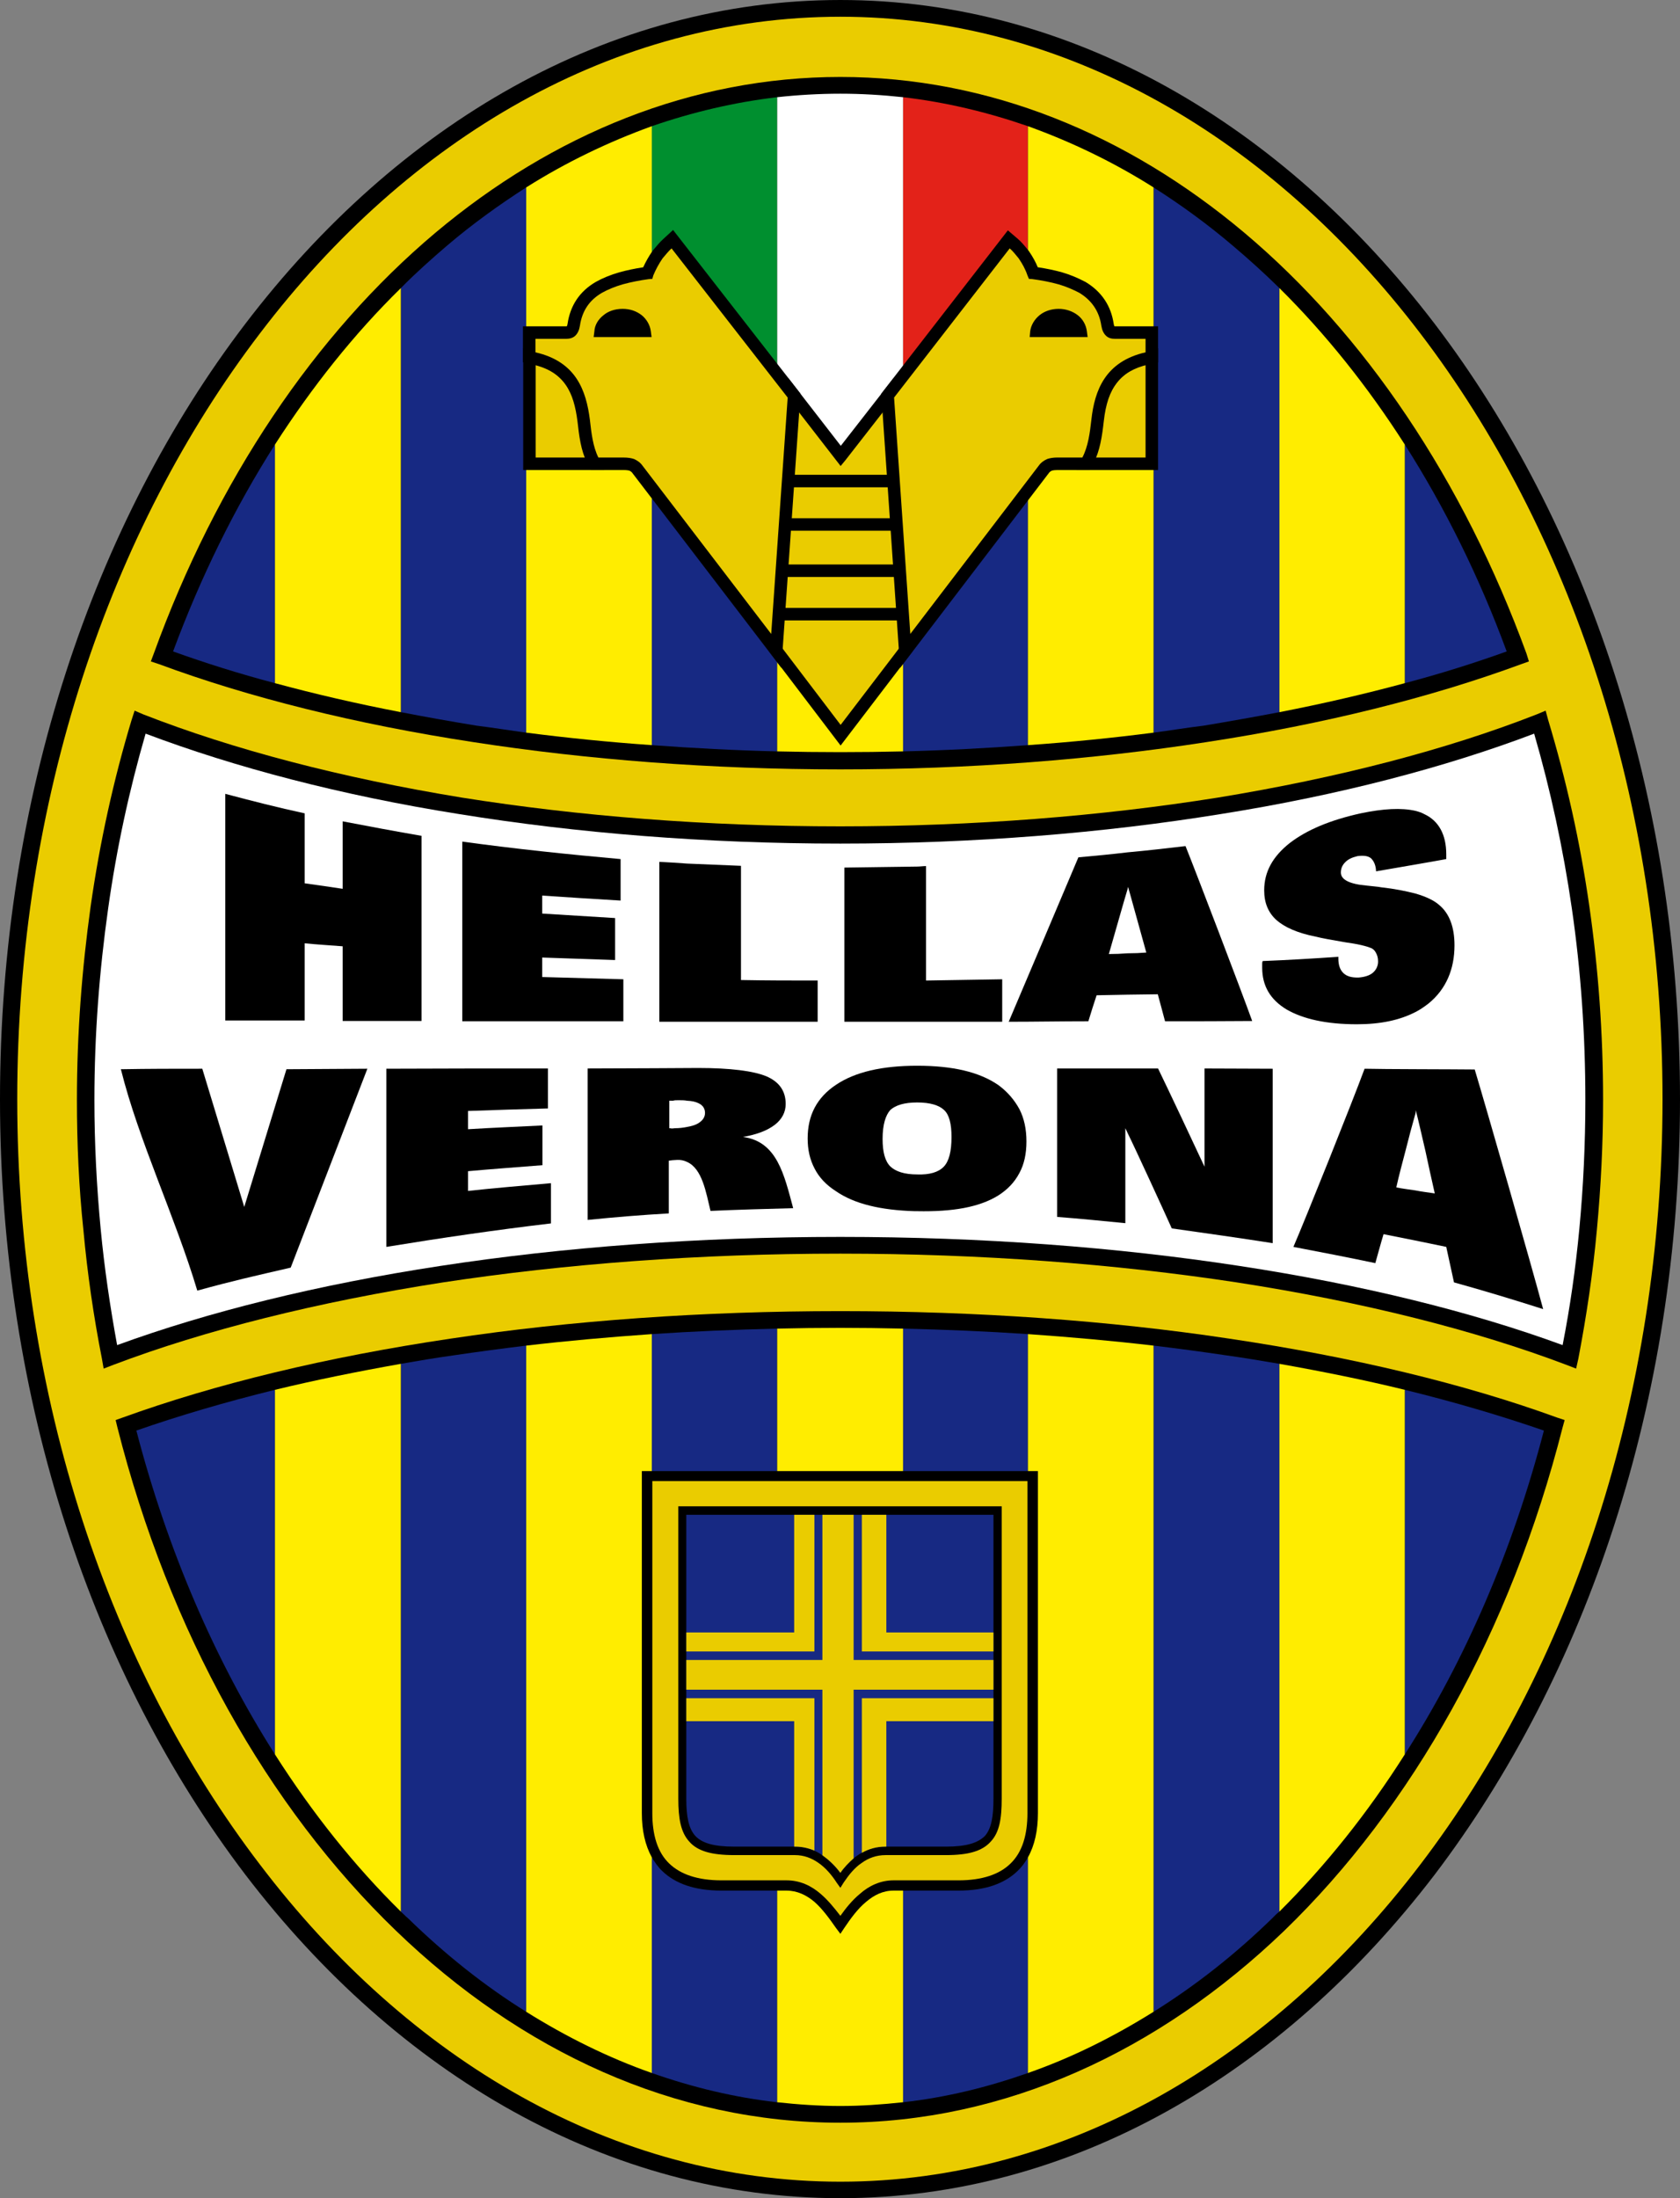 <?xml version="1.0" encoding="utf-8"?>
<!-- Generator: Adobe Illustrator 17.0.0, SVG Export Plug-In . SVG Version: 6.00 Build 0)  -->
<!DOCTYPE svg PUBLIC "-//W3C//DTD SVG 1.1//EN" "http://www.w3.org/Graphics/SVG/1.1/DTD/svg11.dtd">
<svg version="1.1" id="Ebene_1" xmlns="http://www.w3.org/2000/svg" xmlns:xlink="http://www.w3.org/1999/xlink" x="0px" y="0px"
	 width="403.179px" height="527.241px" viewBox="0 0 403.179 527.241" enable-background="new 0 0 403.179 527.241"
	 xml:space="preserve">
<rect x="0" y="0" width="403.179" height="527.241" fill="#808080" stroke="none"/>
<path d="M201.68,0c55.499,0,105.965,29.728,142.586,77.615c36.378,47.708,58.913,113.577,58.913,186.037
	c0,72.463-22.535,138.211-58.913,186.035c-36.621,47.83-87.088,77.555-142.586,77.555c-55.739,0-106.204-29.725-142.764-77.555
	C22.475,401.862,0,336.114,0,263.651c0-72.46,22.475-138.328,58.916-186.037C95.476,29.728,145.941,0,201.68,0L201.68,0z"/>
<path fill="#EACC00" d="M201.68,4.015c-54.3,0-103.626,29.008-139.288,75.938C26.432,127,4.135,191.971,4.135,263.651
	c0,71.561,22.296,136.529,58.257,183.58c35.662,46.928,84.987,76.055,139.288,76.055c54.063,0,103.387-29.127,139.167-76.055
	c35.9-47.051,58.137-112.02,58.137-183.58c0-71.681-22.236-136.651-58.137-183.699C305.067,33.023,255.743,4.015,201.68,4.015
	L201.68,4.015z"/>
<path d="M201.68,18.458c35.483,0,68.747,13.667,96.916,37.34c29.007,24.393,52.562,59.455,67.726,100.929l0.598,1.919l-1.857,0.659
	c-21.636,7.972-47.288,14.383-75.577,18.699c-27.149,4.195-56.877,6.533-87.804,6.533c-31.106,0-60.832-2.338-88.043-6.533
	c-28.291-4.315-53.941-10.727-75.458-18.699l-1.978-0.659l0.719-1.919c15.044-41.474,38.599-76.537,67.607-100.929
	C132.756,32.125,166.08,18.458,201.68,18.458L201.68,18.458z"/>
<path d="M370.935,170.454l0.601,2.218c4.315,14.323,7.67,29.188,9.888,44.711c2.159,15.042,3.296,30.505,3.296,46.449
	c0,10.607-0.539,20.978-1.497,31.226c-0.958,10.488-2.517,20.736-4.436,30.809l-0.539,2.396l-2.338-0.902
	c-21.996-8.332-48.847-15.1-79.113-19.775c-29.188-4.436-61.433-6.896-95.117-6.896c-33.923,0-66.167,2.461-95.355,6.896
	c-30.146,4.676-57.117,11.443-79.113,19.775l-2.338,0.902l-0.419-2.396c-1.979-10.072-3.478-20.32-4.436-30.809
	c-1.08-10.248-1.559-20.619-1.559-31.226c0-15.943,1.2-31.406,3.297-46.449c2.216-15.523,5.514-30.388,9.829-44.711l0.719-2.218
	l2.098,0.899c21.636,8.451,47.527,15.223,76.475,19.958c27.93,4.434,58.557,6.892,90.801,6.892c32.005,0,62.691-2.458,90.561-6.892
	c28.948-4.736,54.961-11.508,76.535-19.958L370.935,170.454L370.935,170.454z"/>
<path d="M375.491,340.608l-0.48,1.74c-12.466,49.025-36.141,91.096-66.826,120.768c-30.088,28.887-66.946,46.025-106.504,46.025
	c-39.797,0-76.657-17.139-106.623-46.025c-30.806-29.672-54.48-71.742-66.886-120.768l-0.42-1.74l1.679-0.598
	c22.175-8.033,48.847-14.508,78.754-18.943c28.767-4.313,60.353-6.592,93.497-6.592c32.963,0,64.61,2.279,93.259,6.592
	c29.906,4.436,56.698,10.91,78.753,18.943L375.491,340.608L375.491,340.608z"/>
<path fill="#172983" d="M337.132,163.86c8.631-2.278,16.781-4.854,24.454-7.611c-6.595-17.919-14.865-34.582-24.454-49.626V163.86
	L337.132,163.86z"/>
<path fill="#172983" d="M276.836,175.727c4.137-0.539,8.033-1.198,12.047-1.677c6.114-1.018,12.17-2.098,18.161-3.236V69.104
	c-3.656-3.596-7.371-6.952-11.206-10.189c-6.053-5.153-12.407-9.769-19.002-13.964V175.727L276.836,175.727z"/>
<path fill="#172983" d="M65.988,106.623c-9.59,15.044-17.801,31.707-24.453,49.626c7.671,2.757,15.822,5.333,24.453,7.611V106.623
	L65.988,106.623z"/>
<path fill="#172983" d="M126.283,44.95c-6.533,4.195-12.946,8.811-18.999,13.964c-3.776,3.237-7.553,6.593-11.089,10.189v101.71
	c5.874,1.138,11.927,2.218,18.161,3.236c3.895,0.479,7.91,1.138,11.927,1.677L126.283,44.95L126.283,44.95z"/>
<path fill="#FFED00" d="M307.044,170.814c10.488-2.038,20.558-4.375,30.088-6.954v-57.237c-8.93-13.964-19.058-26.61-30.088-37.519
	V170.814L307.044,170.814z"/>
<path fill="#FFED00" d="M96.195,69.104C85.048,80.013,74.98,92.659,65.988,106.623v57.237c9.53,2.578,19.598,4.916,30.207,6.954
	V69.104L96.195,69.104z"/>
<path fill="#172983" d="M216.722,158.706v21.517c10.189-0.24,20.2-0.779,29.968-1.499v-59.335
	C236.682,132.514,226.674,145.581,216.722,158.706L216.722,158.706z"/>
<path fill="#172983" d="M156.429,119.029v59.695c9.829,0.719,19.838,1.258,30.088,1.499v-21.816
	C176.508,145.282,166.499,132.155,156.429,119.029L156.429,119.029z"/>
<path fill="#E32219" d="M241.056,56.818l0.899-1.2l1.078,0.899c1.438,1.258,2.578,2.517,3.656,4.015V30.267
	c-9.709-3.356-19.658-5.754-29.968-6.952v64.849C224.814,77.675,232.967,67.247,241.056,56.818L241.056,56.818z"/>
<path fill="#008F2F" d="M156.79,60.533c0.958-1.499,2.218-2.757,3.596-4.015l1.138-0.899l0.899,1.2
	c8.03,10.308,16.062,20.616,24.094,30.926v-64.43c-10.25,1.198-20.379,3.596-30.088,6.952v30.807
	C156.549,60.894,156.669,60.713,156.79,60.533L156.79,60.533z"/>
<path fill="#FFED00" d="M248.908,64.428c4.377,0.661,8.452,1.739,11.569,3.598c3.475,2.156,5.874,5.153,6.533,9.769
	c0.059,0.479,0.179,0.719,0.237,0.839c0.062,0,0.182,0.059,0.419,0.059l9.17-0.059V44.95c-9.589-6.053-19.658-10.907-30.146-14.684
	v30.267C247.589,61.792,248.31,63.05,248.908,64.428L248.908,64.428z"/>
<path fill="#FFED00" d="M262.273,112.437h-2.396v-0.12l-6.173,0.12c-0.539,0-1.078,0-1.377,0.179
	c-0.36,0.062-0.662,0.36-0.902,0.601c-1.617,2.098-3.176,4.135-4.734,6.173v59.335c10.31-0.719,20.379-1.737,30.146-2.997v-63.41
	L262.273,112.437L262.273,112.437z"/>
<path fill="#FFED00" d="M136.172,78.634c0.18-0.12,0.239-0.36,0.239-0.839c0.721-4.616,3.117-7.613,6.593-9.769
	c3.117-1.859,7.132-2.937,11.568-3.598c0.539-1.198,1.138-2.336,1.857-3.354V30.267c-10.428,3.776-20.558,8.631-30.146,14.684
	v33.684l9.529,0.059C135.992,78.693,136.172,78.634,136.172,78.634L136.172,78.634z"/>
<path fill="#FFED00" d="M151.995,113.216c-0.3-0.24-0.541-0.539-0.781-0.601c-0.479-0.179-0.898-0.179-1.557-0.179l-6.053-0.12v0.12
	h-2.398l-14.924-0.12v63.41c9.769,1.26,19.838,2.278,30.146,2.997v-59.695C154.931,117.111,153.492,115.194,151.995,113.216
	L151.995,113.216z"/>
<path fill="#FFED00" d="M201.74,178.365c-5.033-6.653-10.128-13.305-15.223-19.958v21.816c4.975,0.12,10.069,0.18,15.163,0.18
	c5.035,0,10.009-0.06,15.042-0.18v-21.517C211.689,165.239,206.714,171.832,201.74,178.365L201.74,178.365z"/>
<path fill="#FFFFFF" d="M201.74,107.342c4.975-6.413,9.949-12.826,14.982-19.179V23.314c-5.033-0.539-10.008-0.839-15.042-0.839
	c-5.093,0-10.188,0.3-15.163,0.839v64.43C191.612,94.277,196.645,100.809,201.74,107.342L201.74,107.342z"/>
<path fill="#172983" d="M65.988,420.8v-87.445c-11.927,2.936-23.134,6.234-33.264,9.773C40.217,371.892,51.604,398.206,65.988,420.8
	L65.988,420.8z"/>
<path fill="#172983" d="M96.195,327.12v131.379c0.539,0.48,1.14,1.137,1.799,1.676c8.87,8.631,18.28,16.125,28.289,22.359V322.749
	c-5.874,0.715-11.748,1.494-17.44,2.338C104.527,325.685,100.271,326.405,96.195,327.12L96.195,327.12z"/>
<path fill="#172983" d="M337.132,333.354V420.8c14.505-22.594,25.89-48.908,33.384-77.672
	C360.265,339.589,349.118,336.29,337.132,333.354L337.132,333.354z"/>
<path fill="#172983" d="M276.836,322.749v159.785c10.011-6.234,19.541-13.729,28.409-22.359c0.539-0.539,1.14-1.195,1.799-1.676
	V327.12c-4.195-0.715-8.449-1.436-12.765-2.033C288.584,324.243,282.831,323.464,276.836,322.749L276.836,322.749z"/>
<path fill="#FFED00" d="M337.132,333.354c-9.53-2.338-19.6-4.371-30.088-6.234v131.379c11.03-10.969,21.158-23.613,30.088-37.699
	V333.354L337.132,333.354z"/>
<path fill="#FFED00" d="M96.195,327.12c-10.488,1.863-20.558,3.896-30.207,6.234V420.8c8.991,14.086,19.059,26.73,30.207,37.699
	V327.12L96.195,327.12z"/>
<path fill="#172983" d="M246.69,352.837v-32.848c-9.768-0.656-19.778-1.078-29.968-1.318v34.166L246.69,352.837L246.69,352.837z"/>
<path fill="#172983" d="M244.173,448.79c-3.117,2.994-7.731,4.676-14.145,4.676h-13.307v50.766
	c10.31-1.143,20.259-3.598,29.968-7.014v-51.727C246.031,446.692,245.193,447.829,244.173,448.79L244.173,448.79z"/>
<path fill="#172983" d="M186.517,352.837v-34.166c-10.25,0.24-20.259,0.662-30.088,1.318v32.848H186.517L186.517,352.837z"/>
<path fill="#172983" d="M173.15,453.466c-6.472,0-11.087-1.682-14.203-4.676c-1.02-0.961-1.799-2.098-2.518-3.299v51.727
	c9.709,3.416,19.838,5.871,30.088,7.014v-50.766H173.15L173.15,453.466z"/>
<path fill="#FFED00" d="M246.69,319.989v32.848h2.399v82.049c0,4.137-0.779,7.729-2.399,10.605v51.727
	c10.488-3.656,20.558-8.689,30.146-14.684V322.749C267.069,321.606,257,320.71,246.69,319.989L246.69,319.989z"/>
<path fill="#FFED00" d="M216.722,352.837v-34.166c-5.033-0.117-10.008-0.182-15.042-0.182c-5.093,0-10.188,0.064-15.163,0.182
	v34.166L216.722,352.837L216.722,352.837z"/>
<path fill="#FFED00" d="M214.446,453.466c-2.575,0-4.676,1.078-6.592,2.695c-2.039,1.682-3.716,4.014-5.215,6.234l-0.959,1.436
	l-1.078-1.436c-1.559-2.221-3.236-4.553-5.155-6.234c-1.917-1.617-4.135-2.695-6.712-2.695h-2.218v50.766
	c4.975,0.539,10.069,0.896,15.163,0.896c5.035,0,10.009-0.357,15.042-0.896v-50.766H214.446L214.446,453.466z"/>
<path fill="#FFED00" d="M154.033,434.886v-82.049h2.396v-32.848c-10.308,0.721-20.377,1.617-30.146,2.76v159.785
	c9.589,5.994,19.718,11.027,30.146,14.684v-51.727C154.812,442.556,154.033,439.022,154.033,434.886L154.033,434.886z"/>
<path fill="#EACC00" d="M246.573,434.886c0,5.156-1.201,9.352-4.078,12.105c-2.637,2.578-6.771,4.014-12.466,4.014h-15.583
	c-3.176,0-5.933,1.318-8.15,3.299c-1.799,1.5-3.296,3.357-4.616,5.215c-1.437-1.857-2.936-3.715-4.674-5.215
	c-2.278-1.98-4.975-3.299-8.271-3.299H173.15c-5.752,0-9.828-1.436-12.526-4.014c-2.877-2.754-4.075-6.949-4.075-12.105v-79.652
	h90.023v79.652H246.573z M162.784,361.286v70.125c0,4.793,0.598,8.086,2.637,10.307c1.978,2.279,5.333,3.234,10.787,3.234h14.565
	c2.158,0,4.015,0.721,5.634,1.857c1.679,1.143,3.176,2.877,4.375,4.74l0.898,1.254l0.779-1.254c1.258-1.863,2.636-3.598,4.375-4.74
	l0,0c1.559-1.137,3.475-1.857,5.695-1.857h14.502c5.396,0,8.692-0.955,10.729-3.234c2.098-2.221,2.637-5.514,2.637-10.307v-70.125
	H162.784L162.784,361.286z"/>
<path fill="#172983" d="M238.419,363.325h-73.718v68.086c0,4.254,0.539,7.131,2.156,8.93c1.619,1.734,4.437,2.578,9.35,2.578h14.565
	c2.577,0,4.854,0.773,6.772,2.215c1.499,1.078,2.937,2.455,4.135,4.078c1.138-1.623,2.458-3,3.957-4.078l0,0
	c1.978-1.441,4.195-2.215,6.894-2.215h14.502c4.796,0,7.611-0.844,9.352-2.578c1.559-1.799,2.036-4.676,2.036-8.93v-68.086H238.419z
	"/>
<path fill="#EACC00" d="M164.701,407.317v5.514h25.891v30.088h0.18c1.737,0,3.236,0.357,4.674,0.955v-36.557H164.701
	L164.701,407.317z"/>
<polygon fill="#EACC00" points="195.447,396.108 195.447,363.325 190.592,363.325 190.592,391.55 164.701,391.55 164.701,396.108 
	"/>
<path fill="#EACC00" d="M204.857,398.147v-34.822h-7.491v34.822h-32.665v7.131h32.665v39.732c0.119,0,0.179,0.123,0.179,0.123
	c1.499,1.078,2.937,2.455,4.135,4.078c0.839-1.26,2.038-2.461,3.177-3.48v-40.453h33.563v-7.131L204.857,398.147L204.857,398.147z"
	/>
<path fill="#EACC00" d="M206.834,407.317v37.096c1.679-0.955,3.536-1.494,5.695-1.494h0.179v-30.088h25.711v-5.514H206.834
	L206.834,407.317z"/>
<polygon fill="#EACC00" points="212.708,391.55 212.708,363.325 206.834,363.325 206.834,396.108 238.419,396.108 238.419,391.55 
	"/>
<path fill="#FFFFFF" d="M368.178,175.967c-21.337,8.092-46.928,14.804-75.278,19.299c-28.169,4.556-59.036,7.072-91.22,7.072
	c-32.424,0-63.29-2.517-91.459-7.072c-28.349-4.496-53.823-11.208-75.278-19.299c-3.895,13.425-6.954,27.45-8.99,41.955
	c-2.099,14.864-3.297,30.207-3.297,45.91c0,10.49,0.541,20.738,1.499,30.869c0.899,9.527,2.278,18.756,3.955,27.926
	c21.817-7.969,48.129-14.502,77.616-18.996c29.369-4.494,61.852-6.955,95.955-6.955c33.983,0,66.347,2.461,95.714,6.955
	c29.49,4.494,55.919,11.027,77.616,18.996c1.799-9.17,3.117-18.398,4.017-27.926c0.958-10.131,1.438-20.379,1.438-30.869
	c0-15.703-1.078-31.046-3.237-45.91C375.13,203.417,372.075,189.393,368.178,175.967L368.178,175.967z"/>
<path d="M289.065,279.835c-1.857-4.02-9.29-19.778-11.147-23.556c-2.396,0-18.58,0-24.214,0c0,5.874,0,29.609,0,35.603
	c5.455,0.416,10.849,0.955,16.362,1.5c0-3.838,0-18.943,0-22.775c0.179,0.357,0.36,0.715,0.539,1.137
	c1.737,3.475,8.751,18.762,10.608,22.893c8.092,1.143,16.181,2.279,24.214,3.539c0-6.955,0-34.882,0-41.834
	c-5.455,0-10.849-0.062-16.362-0.062C289.065,260.175,289.065,275.997,289.065,279.835L289.065,279.835z"/>
<path d="M149.597,234.883c-6.533-0.18-13.005-0.359-19.479-0.539c0-1.559,0-3.117,0-4.676c5.874,0.18,11.628,0.42,17.502,0.601
	c0-3.357,0-6.773,0-10.069c-5.874-0.36-11.628-0.719-17.502-1.08c0-1.378,0-2.937,0-4.315c6.293,0.42,12.527,0.839,18.82,1.2
	c0-3.297,0-6.653,0-9.951c-12.706-1.138-25.352-2.457-37.998-4.194c0,7.251,0,35.9,0,43.093c12.945,0,25.711,0,38.657,0
	C149.597,243.274,149.597,236.562,149.597,234.883L149.597,234.883z"/>
<path d="M263.172,238.718c2.458-0.059,12.287-0.239,14.684-0.239c0.601,2.098,1.14,4.315,1.74,6.473c6.952,0,14.024,0,20.915-0.062
	c-2.637-7.311-13.304-35.241-16.002-41.953c-4.614,0.539-9.229,1.078-13.904,1.499c-3.955,0.479-7.913,0.839-11.807,1.198
	c-2.877,6.773-13.966,33.025-16.723,39.438c6.293,0,12.706-0.12,19.119-0.12C261.795,242.915,262.513,240.756,263.172,238.718
	L263.172,238.718z M270.605,213.248c0-0.18,0.12-0.36,0.12-0.541c0.718,2.638,3.656,13.126,4.374,15.763
	c-1.438,0.12-2.936,0.18-4.494,0.18c-1.497,0.12-2.997,0.179-4.494,0.179C266.89,226.192,269.826,215.764,270.605,213.248
	L270.605,213.248z"/>
<path d="M353.914,256.519c-4.676-0.059-22.295-0.059-26.432-0.179c-2.815,7.671-14.203,36.081-17.08,42.731
	c6.592,1.26,13.125,2.52,19.658,3.896c0.659-2.279,1.257-4.611,1.978-6.949c2.517,0.48,12.527,2.514,15.044,3.053
	c0.601,2.818,1.257,5.695,1.857,8.514c7.134,1.975,14.265,4.137,21.396,6.41C367.578,303.688,356.612,265.45,353.914,256.519
	L353.914,256.519z M339.708,285.53c-1.617-0.24-3.114-0.422-4.614-0.721c0.659-3,1.5-6.053,2.279-9.053
	c0.718-2.877,1.497-5.813,2.335-8.748c0-0.24,0.062-0.422,0.062-0.721c0.838,3.299,1.559,6.592,2.338,9.891
	c0.718,3.299,1.438,6.715,2.218,10.066C342.705,286.005,341.208,285.829,339.708,285.53L339.708,285.53z"/>
<path d="M73.121,226.252c2.937,0.3,6.053,0.479,9.11,0.719c0,3.057,0,14.864,0,17.919c6.293,0,12.646,0,18.939,0
	c0-7.431,0-37.039,0-44.41c-6.293-1.08-12.646-2.278-18.939-3.478c0,2.758,0,13.487,0,16.182c-3.057-0.479-6.173-0.898-9.11-1.317
	c0-2.758,0-14.026,0-16.783c-6.413-1.378-12.706-2.997-19.059-4.676c0,9.051,0,45.312,0,54.362c6.353,0,12.646,0,19.059,0
	C73.121,241.775,73.121,229.37,73.121,226.252L73.121,226.252z"/>
<path d="M240.517,245.073c0-1.739,0-8.511,0-10.189c-6.114,0.119-12.167,0.18-18.278,0.299c0-4.674,0-22.774,0-27.45
	c-0.721,0-1.438,0.12-2.159,0.12c-5.813,0.06-11.687,0.18-17.44,0.24c0,6.173,0,30.807,0,36.98
	C208.393,245.073,233.685,245.073,240.517,245.073L240.517,245.073z"/>
<path d="M196.226,245.073c0-1.739,0-8.212,0-9.891c-6.173,0-12.286,0-18.4-0.119c0-4.556,0-22.775,0-27.391
	c-4.315-0.179-8.631-0.359-12.946-0.539c-2.216-0.179-4.434-0.299-6.652-0.419c0,6.353,0,31.945,0,38.358
	C160.446,245.073,185.796,245.073,196.226,245.073L196.226,245.073z"/>
<path d="M339.708,242.735c1.081-0.539,2.101-1.26,3.117-2.038c4.198-3.416,6.234-8.212,6.234-13.966
	c0-4.314-1.198-7.611-3.656-9.649c-1.257-1.14-3.237-2.038-5.695-2.757c-2.335-0.599-4.972-1.14-8.209-1.499
	c-0.899-0.18-2.098-0.239-3.536-0.419c-4.137-0.36-6.173-1.438-6.173-3.117c0-1.018,0.357-1.797,1.078-2.517
	c0.721-0.721,1.679-1.14,2.936-1.438c1.441-0.18,2.52-0.06,3.237,0.539c0.659,0.659,1.14,1.619,1.198,3.117
	c3.117-0.541,14.326-2.458,16.843-2.938c0-0.359,0-0.778,0-1.138c0-4.734-1.799-8.03-5.273-9.649
	c-0.659-0.36-1.38-0.599-2.101-0.779c-3.416-0.779-7.729-0.539-13.184,0.599c-7.313,1.619-12.885,3.955-17.021,7.132
	c-4.075,3.237-6.114,6.892-6.114,11.328c0,2.997,0.961,5.335,2.938,7.132c1.978,1.739,5.092,3.117,9.349,3.957
	c1.799,0.479,4.195,0.838,7.192,1.378c3.056,0.419,4.975,0.898,5.994,1.317c0.598,0.182,1.02,0.601,1.318,1.14
	c0.36,0.659,0.539,1.258,0.539,2.158c0,1.078-0.48,2.038-1.26,2.697s-1.978,1.02-3.354,1.138c-1.737,0.062-2.877-0.299-3.656-1.018
	c-0.841-0.779-1.26-1.917-1.26-3.536c0-0.18,0-0.24,0-0.42c-6.053,0.42-12.105,0.781-18.161,1.02c-0.12,0.3-0.12,0.479-0.12,0.659
	c0,0.24,0,0.601,0,0.959c0,4.374,1.98,7.671,5.874,10.008c3.958,2.279,9.53,3.538,16.843,3.538
	C331.258,245.672,335.873,244.712,339.708,242.735L339.708,242.735z"/>
<path d="M239.559,260.235c-4.556-3.117-10.907-4.614-19.418-4.614c0,0,0,0-0.062,0c-8.391,0-14.863,1.497-19.418,4.554
	c-2.278,1.499-4.017,3.356-5.155,5.515c-1.138,2.156-1.677,4.611-1.677,7.371c0,2.754,0.539,5.092,1.677,7.254
	c1.08,2.098,2.757,3.896,5.095,5.391c4.434,3.059,10.727,4.559,18.939,4.799c0.179,0,0.36,0,0.539,0
	c8.572,0.176,14.924-0.961,19.418-3.721c2.279-1.436,3.958-3.176,5.156-5.449c1.137-2.098,1.679-4.617,1.679-7.553
	s-0.542-5.514-1.679-7.734C243.456,263.832,241.777,261.854,239.559,260.235L239.559,260.235z M226.493,279.835
	c-1.26,1.318-3.416,1.975-6.413,1.857c-3.056,0-5.153-0.721-6.413-1.916c-1.257-1.26-1.857-3.416-1.857-6.598
	c0-3.416,0.721-5.689,1.857-6.949c1.26-1.14,3.357-1.799,6.413-1.799c0.062,0,0.062,0,0.062,0c3.056,0,5.212,0.659,6.413,1.799
	c1.257,1.137,1.796,3.357,1.796,6.475C228.35,276.179,227.752,278.517,226.493,279.835L226.493,279.835z"/>
<path d="M112.318,280.913c5.933-0.539,11.927-0.961,17.859-1.436c0-3.117,0-6.299,0-9.533c-5.933,0.299-11.927,0.539-17.859,0.902
	c0-1.5,0-2.941,0-4.377c6.413-0.24,12.766-0.422,19.179-0.601c0-3.176,0-6.413,0-9.59c-12.946,0-25.893,0-38.779,0.062
	c0,7.132,0,35.6,0,42.731c13.187-2.156,26.312-4.072,39.498-5.631c0-1.559,0-8.092,0-9.65c-6.653,0.598-13.367,1.137-19.898,1.857
	C112.318,284.03,112.318,282.53,112.318,280.913L112.318,280.913z"/>
<path d="M178.307,272.704c3.416-0.604,5.873-1.559,7.671-2.941c1.677-1.318,2.577-2.994,2.577-4.974
	c0-3.115-1.559-5.333-4.676-6.651c-3.056-1.258-8.569-1.978-16.302-1.978c-0.898,0-18.639,0.119-26.55,0.119
	c0,6.054,0,30.265,0,36.324c6.533-0.662,13.006-1.201,19.478-1.559c0-2.098,0-4.26,0-6.293c0-2.162,0-4.26,0-6.357
	c0.3-0.059,1.438-0.176,1.919-0.176c0.899-0.064,1.737,0.117,2.457,0.475c3.656,1.623,4.556,7.313,5.634,11.748
	c6.593-0.299,13.187-0.48,19.838-0.656C188.196,281.81,186.517,273.782,178.307,272.704L178.307,272.704z M167.278,269.587
	c-0.599,0.299-1.378,0.539-2.398,0.715c-0.899,0.182-1.857,0.305-2.937,0.305c-0.359,0.059-0.599,0.059-0.778,0.059
	c-0.18-0.059-0.48-0.059-0.541-0.059c0-2.162,0-4.377,0-6.595c0.24,0,0.599,0,0.899,0c0.359-0.12,0.719-0.12,1.318-0.12
	c0.719,0,1.438,0,2.038,0.12c1.2,0.06,2.039,0.239,2.757,0.6c1.02,0.479,1.559,1.258,1.559,2.339
	C169.195,268.028,168.536,268.925,167.278,269.587L167.278,269.587z"/>
<path d="M58.617,289.485L48.548,256.34c-6.892,0-12.706,0-19.538,0.12c4.255,17.082,13.065,35.48,18.338,53.099
	c8.691-2.396,13.605-3.475,22.417-5.514l18.4-47.706l-19.419,0.12L58.617,289.485L58.617,289.485z"/>
<g>
	<polygon fill="#EACC00" points="188.21,126.104 188.949,115.012 214.651,115.012 215.39,126.104 	"/>
	<path d="M213.248,116.512l0.539,8.092c-8.031,0-16.062,0-23.974,0l0.539-8.092C198.023,116.512,205.576,116.512,213.248,116.512
		 M216.055,113.512h-2.807h-22.896h-2.807l-0.187,2.801l-0.539,8.092l-0.213,3.199h3.206h23.974h3.206l-0.213-3.199l-0.539-8.092
		L216.055,113.512L216.055,113.512z"/>
</g>
<g>
	<polygon fill="#EACC00" points="186.713,147.679 187.452,136.589 216.01,136.589 216.914,147.679 	"/>
	<path d="M214.628,138.089l0.659,8.09c-8.992,0-17.983,0-26.971,0l0.539-8.09C197.484,138.089,206.117,138.089,214.628,138.089
		 M217.394,135.089h-2.766h-25.773h-2.807l-0.187,2.801l-0.539,8.09l-0.213,3.199h3.207h26.971h3.254l-0.264-3.244l-0.659-8.09
		L217.394,135.089L217.394,135.089z"/>
</g>
<g>
	<polygon fill="#EACC00" points="188.921,115.375 190.395,94.691 201.775,109.375 213.21,94.707 214.679,115.375 	"/>
	<path d="M211.991,98.711l1.078,15.164h-22.537l1.08-15.164l10.128,13.067l1.139-1.379L211.991,98.711 M189.177,90.672l-0.557,7.826
		l-1.08,15.164l-0.229,3.213h3.221h22.537h3.221l-0.228-3.213l-1.078-15.164l-0.554-7.794l-4.804,6.163l-7.846,10.064l-7.796-10.058
		L189.177,90.672L189.177,90.672z"/>
</g>
<g>
	<polygon fill="#EACC00" points="187.419,136.891 188.24,125.801 215.31,125.801 216.049,136.891 	"/>
	<path d="M213.907,127.301l0.539,8.09h-25.412l0.599-8.09H213.907 M216.714,124.301h-2.807h-24.274h-2.786l-0.206,2.779l-0.599,8.09
		l-0.239,3.221h3.23h25.412h3.207l-0.213-3.199l-0.539-8.09L216.714,124.301L216.714,124.301z"/>
</g>
<g>
	<polygon fill="#EACC00" points="186.117,155.807 186.74,147.316 216.873,147.316 217.418,155.814 201.737,176.345 	"/>
	<path d="M215.465,148.816l0.419,6.534l-14.144,18.52l-14.085-18.52l0.479-6.534H215.465 M218.279,145.816h-2.814h-27.331h-2.788
		l-0.204,2.781l-0.479,6.534l-0.083,1.132l0.687,0.903l14.085,18.52l2.383,3.133l2.389-3.128l14.144-18.52l0.682-0.892l-0.072-1.121
		l-0.419-6.534L218.279,145.816L218.279,145.816z"/>
</g>
<g>
	<path fill="#EACC00" d="M127.058,111.24V85.495l1.884,0.499c6.619,1.752,10.333,6.576,11.354,14.75
		c0.356,3.016,0.691,5.855,1.708,8.45l0.801,2.047H127.058z"/>
	<path d="M128.558,87.444c7.253,1.919,9.531,7.731,10.25,13.485c0.361,3.057,0.719,6.053,1.799,8.811h-12.049V87.444
		 M125.558,83.547v3.897v22.296v3h3h12.049h4.397l-1.603-4.094c-0.945-2.414-1.27-5.161-1.613-8.069
		c-1.093-8.747-5.285-14.134-12.462-16.033L125.558,83.547L125.558,83.547z"/>
</g>
<g>
	<path fill="#EACC00" d="M260.569,111.24l0.856-2.073c1.072-2.594,1.42-5.553,1.757-8.414c1.021-8.184,4.735-13.009,11.354-14.76
		l1.884-0.499v25.745H260.569z"/>
	<path d="M274.92,87.444v22.296h-12.108c1.14-2.758,1.5-5.754,1.86-8.811C265.39,95.175,267.666,89.363,274.92,87.444
		 M277.92,83.547l-3.767,0.997c-7.177,1.899-11.369,7.286-12.458,16.014c-0.343,2.909-0.664,5.637-1.656,8.036l-1.714,4.146h4.486
		h12.108h3v-3V87.444V83.547L277.92,83.547z"/>
</g>
<g>
	<path fill="#EACC00" d="M153.021,112.63c-0.344-0.495-0.766-0.83-1.399-1.133c-0.562-0.177-1.172-0.256-1.964-0.256h-6.979
		l-0.415-0.829c-1.43-2.857-1.812-6.226-2.18-9.484c-0.841-6.578-2.863-12.903-11.915-14.957L127,85.706v-5.935h8.811
		c0.583,0,0.992-0.114,1.215-0.338c0.229-0.229,0.51-0.607,0.663-1.526c0.573-3.95,2.592-6.975,5.997-8.959
		c1.526-0.864,3.357-1.615,5.312-2.183c2.023-0.553,4.17-0.984,6.403-1.289l0.002-0.006c0.633-1.519,1.406-2.939,2.363-4.343
		l0.044-0.065l0.388-0.461c0.577-0.688,1.231-1.469,1.949-2.129l1.199-1.102l29.222,37.517l-4.271,61.23L153.021,112.63z
		 M154.652,79.352c-0.203-0.991-0.792-1.942-1.617-2.603c-1.024-0.78-2.217-1.17-3.618-1.17c-1.437,0-2.71,0.407-3.588,1.146
		c-0.96,0.733-1.568,1.71-1.671,2.627H154.652z"/>
	<path d="M161.165,59.576l27.869,35.78l-3.955,56.698l-30.867-40.336c-0.539-0.78-1.259-1.259-2.038-1.619
		c-0.72-0.24-1.499-0.359-2.517-0.359h-0.24h-5.813c-1.32-2.638-1.679-5.874-2.039-9.051c-0.898-7.013-3.296-13.965-13.065-16.181
		v-3.237h7.311c0.84,0,1.679-0.178,2.278-0.779c0.539-0.539,0.9-1.258,1.08-2.338c0.539-3.716,2.396-6.233,5.273-7.91
		c1.379-0.78,3.118-1.499,4.975-2.038c1.979-0.54,4.075-0.959,6.293-1.258l0.839-0.062l0.24-0.839
		c0.599-1.437,1.319-2.757,2.218-4.075C159.667,61.194,160.386,60.293,161.165,59.576 M142.465,80.852h13.905l-0.179-1.378
		c-0.18-1.498-1.02-2.937-2.218-3.896c-1.26-0.96-2.759-1.499-4.556-1.499s-3.416,0.54-4.554,1.499
		c-1.259,0.959-2.159,2.397-2.218,3.896L142.465,80.852 M161.53,55.163l-2.397,2.206c-0.789,0.726-1.476,1.545-2.082,2.268
		l-0.332,0.395l-0.102,0.12l-0.089,0.13c-0.849,1.245-1.563,2.505-2.167,3.829c-1.998,0.304-3.923,0.707-5.734,1.201
		c-2.11,0.612-4.052,1.41-5.662,2.321c-3.843,2.24-6.106,5.616-6.76,10.053c-0.029,0.166-0.082,0.413-0.162,0.573
		c-0.055,0.006-0.131,0.011-0.232,0.011H128.5h-3v3v3.237v2.396l2.336,0.53c7.699,1.746,9.867,6.714,10.753,13.636l0.003,0.027
		c0.384,3.388,0.781,6.891,2.329,9.985l0.829,1.658h1.853h5.813h0.24c0.706,0,1.127,0.076,1.413,0.157
		c0.417,0.212,0.575,0.384,0.674,0.526l0.041,0.06l0.044,0.058l30.867,40.336l4.823,6.302l0.552-7.917l3.955-56.698l0.08-1.146
		l-0.706-0.906l-27.869-35.78L161.53,55.163L161.53,55.163z M146.82,77.852c0.599-0.492,1.543-0.773,2.597-0.773
		c1.006,0,1.833,0.246,2.584,0.773H146.82L146.82,77.852z"/>
</g>
<g>
	<path fill="#EACC00" d="M213.031,94.888l29.065-37.475l1.195,1.023c0.744,0.636,1.346,1.373,1.877,2.023
		c0.151,0.185,0.5,0.603,0.5,0.603l0.044,0.064c1.043,1.528,1.759,2.91,2.247,4.336c2.457,0.331,4.617,0.765,6.51,1.3
		c1.73,0.501,3.399,1.183,5.262,2.15l0.088,0.05c3.403,2.07,5.415,5.09,5.979,8.976c0.147,0.887,0.428,1.266,0.654,1.493
		c0.179,0.179,0.406,0.339,1.215,0.339h8.753v5.934l-1.166,0.266c-9.222,2.105-11.164,8.705-11.848,14.883
		c-0.407,3.594-0.861,6.793-2.321,9.582l-0.421,0.804h-6.96c-0.692,0-1.296,0.084-1.845,0.256c-0.634,0.305-1.055,0.639-1.356,1.075
		l-33.264,43.556L213.031,94.888z M259.297,79.352c-0.201-1.034-0.769-1.956-1.589-2.581c-1.008-0.77-2.303-1.192-3.647-1.192
		c-1.39,0-2.673,0.416-3.615,1.17c-0.849,0.68-1.472,1.654-1.677,2.603H259.297z"/>
	<path d="M242.317,59.576c0.838,0.717,1.497,1.618,2.156,2.396c0.9,1.318,1.621,2.638,2.101,4.075l0.357,0.839l0.838,0.062
		c2.221,0.299,4.377,0.717,6.293,1.258c1.861,0.539,3.478,1.259,4.978,2.038c2.756,1.677,4.734,4.194,5.273,7.91
		c0.179,1.08,0.539,1.799,1.078,2.338c0.6,0.6,1.318,0.779,2.276,0.779h7.253v3.237c-9.709,2.217-12.229,9.169-13.005,16.181
		c-0.36,3.177-0.779,6.413-2.159,9.051h-5.695h-0.357c-0.899,0-1.678,0.119-2.399,0.359c-0.776,0.361-1.497,0.84-2.036,1.619
		l-30.806,40.336l-3.896-56.698L242.317,59.576 M247.112,80.852h13.905l-0.182-1.378c-0.179-1.498-0.958-2.937-2.218-3.896
		c-1.257-0.96-2.874-1.499-4.556-1.499c-1.735,0-3.355,0.54-4.553,1.499c-1.198,0.959-2.097,2.397-2.279,3.896L247.112,80.852
		 M241.875,55.25l-1.929,2.487l-27.75,35.78l-0.701,0.904l0.078,1.141l3.896,56.698l0.546,7.941l4.831-6.326l30.806-40.336
		l0.043-0.056l0.04-0.058c0.098-0.142,0.257-0.314,0.675-0.528c0.378-0.107,0.794-0.157,1.293-0.157h0.357h5.695h1.816l0.842-1.609
		c1.576-3.013,2.073-6.498,2.482-10.104c0.9-8.129,3.997-12.065,10.692-13.594l2.332-0.533v-2.392v-3.237v-3h-3h-7.253
		c-0.097,0-0.172-0.003-0.227-0.007c-0.081-0.159-0.134-0.409-0.163-0.576c-0.638-4.332-2.884-7.699-6.677-10.007l-0.087-0.053
		l-0.09-0.047c-1.95-1.013-3.706-1.73-5.526-2.257c-1.76-0.497-3.719-0.907-5.846-1.225c-0.51-1.252-1.191-2.488-2.1-3.82
		l-0.088-0.129l-0.101-0.119c-0.143-0.169-0.286-0.344-0.43-0.521c-0.571-0.699-1.219-1.492-2.064-2.215L241.875,55.25
		L241.875,55.25z M251.471,77.852c0.664-0.492,1.6-0.773,2.59-0.773c0.95,0,1.86,0.273,2.583,0.773H251.471L251.471,77.852z"/>
</g>
</svg>
